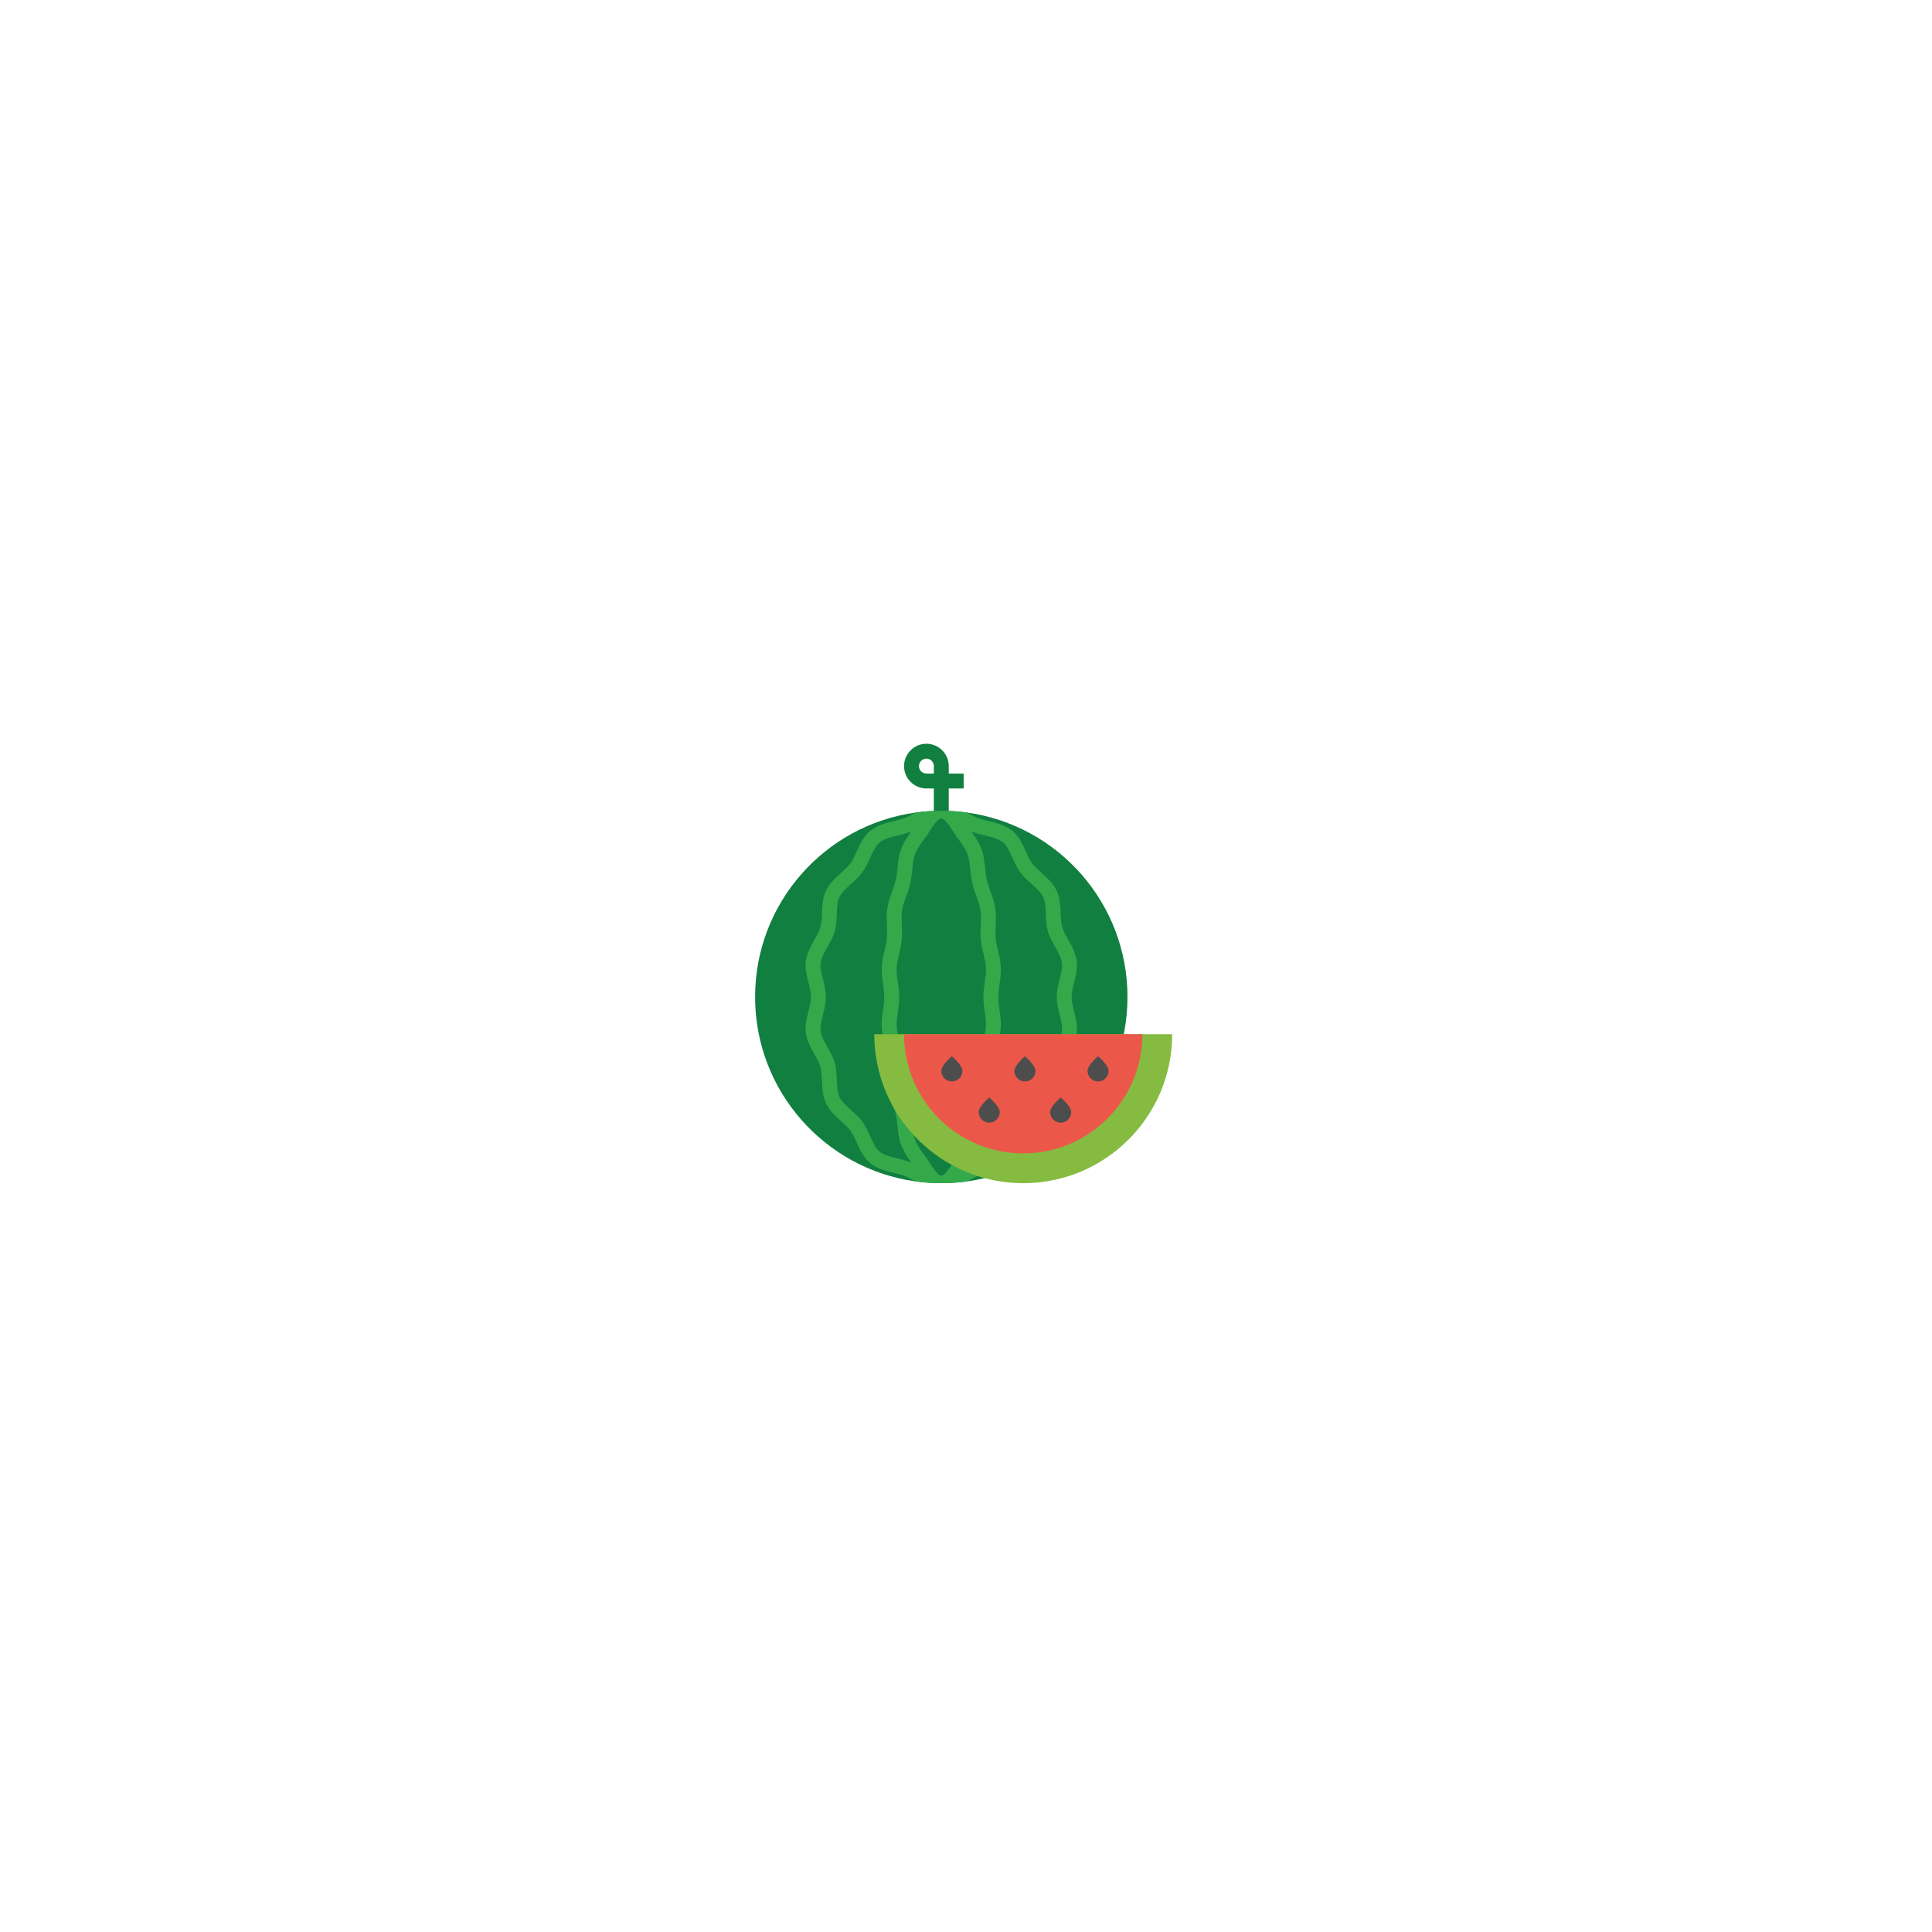 <?xml version="1.0" encoding="iso-8859-1"?>
<!-- Generator: Adobe Illustrator 25.3.1, SVG Export Plug-In . SVG Version: 6.00 Build 0)  -->
<svg version="1.1" id="Layer_1" xmlns="http://www.w3.org/2000/svg" xmlns:xlink="http://www.w3.org/1999/xlink" x="0px" y="0px"
	 viewBox="0 0 14400 14400" style="enable-background:new 0 0 14400 14400;" xml:space="preserve">
<g id="Flat">
	<path style="fill:#117F40;" d="M7071.363,6265.214h-111.022v-388.579h-55.511c-91.974,0-166.534-74.56-166.534-166.534
		c0-91.974,74.56-166.534,166.534-166.534s166.534,74.56,166.534,166.534v55.511h111.022v111.022h-111.022V6265.214z
		 M6904.83,5654.59c-30.658,0-55.511,24.853-55.511,55.511c0,30.658,24.854,55.511,55.511,55.511h55.511v-55.511
		C6960.307,5679.458,6935.474,5654.625,6904.83,5654.59z"/>
	<path style="fill:#117F40;" d="M8403.633,7430.95c0,700.968-519.654,1280.575-1194.81,1374.458
		c-128.034,17.763-257.908,17.763-385.942,0c-675.155-93.884-1194.81-673.49-1194.81-1374.458s519.655-1280.575,1194.81-1374.458
		c128.034-17.764,257.908-17.764,385.942,0C7883.979,6150.375,8403.633,6729.981,8403.633,7430.95z"/>
	<path style="fill:#33A94A;" d="M7987.299,7430.95c0-33.168,9.021-68.973,18.596-106.859
		c13.115-52.042,26.715-105.888,19.221-162.093c-7.98-60.091-37.817-112.549-64.046-158.762
		c-18.388-32.335-35.666-62.797-43.854-91.732c-8.951-31.919-10.408-68.279-11.935-106.79
		c-2.151-54.609-4.372-111.022-28.588-163.272c-26.854-58.009-73.899-100.198-115.463-137.459
		c-26.368-23.662-51.348-46.074-68.07-69.32c-18.735-26.021-32.96-57.523-48.018-90.83
		c-24.078-53.083-48.919-107.969-95.618-147.799c-54.332-46.282-122.472-62.52-182.632-76.813
		c-28.448-5.929-56.419-13.953-83.683-24.009c-25.601-11.295-50.448-24.228-74.385-38.719c-128.034-17.764-257.908-17.764-385.942,0
		c-23.938,14.491-48.784,27.424-74.385,38.719c-27.264,10.056-55.235,18.08-83.683,24.009
		c-60.161,14.294-128.3,30.531-182.632,76.813c-46.699,39.83-71.54,94.716-95.618,147.799
		c-15.058,33.307-29.282,64.809-48.018,90.83c-16.723,23.246-41.703,45.658-68.07,69.32c-41.564,37.262-88.61,79.45-115.463,137.459
		c-24.217,52.25-26.438,108.664-28.588,163.272c-1.527,38.511-2.984,74.871-11.935,106.79
		c-8.188,28.935-25.466,59.397-43.854,91.732c-26.229,46.213-56.066,98.671-64.046,158.762
		c-7.494,56.205,6.106,110.051,19.221,162.093c9.576,37.887,18.596,73.691,18.596,106.859s-9.021,68.973-18.596,106.859
		c-13.114,52.042-26.715,105.957-19.221,162.093c7.98,60.091,37.817,112.549,64.116,158.832
		c18.318,32.266,35.666,62.728,43.784,91.732c9.021,31.85,10.408,68.279,11.935,106.79c2.151,54.54,4.372,110.953,28.588,163.203
		c26.854,58.01,73.899,100.268,115.463,137.46c26.368,23.661,51.348,46.074,68.07,69.319c18.735,26.021,32.96,57.523,48.018,90.83
		c24.078,53.083,48.919,107.97,95.618,147.799c54.332,46.282,122.472,62.52,182.562,76.813c28.474,5.92,56.468,13.944,83.753,24.009
		c25.601,11.295,50.447,24.229,74.385,38.719c128.034,17.764,257.908,17.764,385.942,0c23.938-14.49,48.784-27.424,74.385-38.719
		c27.285-10.064,55.279-18.089,83.752-24.009c60.091-14.294,128.231-30.531,182.562-76.813
		c46.699-39.829,71.54-94.716,95.618-147.799c15.058-33.307,29.282-64.809,48.018-90.83c16.723-23.245,41.703-45.658,68.07-69.319
		c41.564-37.192,88.61-79.45,115.463-137.46c24.217-52.25,26.438-108.663,28.588-163.203c1.527-38.511,2.915-74.94,11.935-106.79
		c8.119-29.004,25.466-59.466,43.784-91.732c26.299-46.282,56.136-98.74,64.116-158.832c7.494-56.136-6.106-110.051-19.221-162.093
		C7996.319,7499.922,7987.299,7464.118,7987.299,7430.95L7987.299,7430.95z M6790.407,8663.924
		c-32.511-12.297-65.915-22.086-99.92-29.282c-52.597-12.49-102.279-24.286-136.28-53.291
		c-27.825-23.662-46.629-65.156-66.475-109.01c-16.653-36.846-33.862-74.94-59.05-109.913c-23.8-33.029-54.47-60.576-84.1-87.152
		c-36.776-33.029-71.54-64.185-88.887-101.516c-14.849-32.058-16.515-75.218-18.319-120.876
		c-1.734-43.298-3.469-88.055-16.029-132.533c-11.796-41.98-33.307-79.867-54.124-116.504
		c-23.384-41.079-45.45-79.936-50.584-118.586c-4.649-35.042,5.759-76.467,16.792-120.32c10.825-42.744,21.997-87.014,21.997-133.99
		c0-46.977-11.172-91.247-21.997-133.99c-11.033-43.854-21.51-85.279-16.792-120.321c5.135-38.65,27.201-77.507,50.584-118.586
		c20.817-36.637,42.328-74.524,54.124-116.435c12.56-44.548,14.294-89.304,16.029-132.603c1.804-45.658,3.47-88.749,18.319-120.875
		c17.278-37.332,52.111-68.487,88.887-101.517c29.629-26.576,60.299-54.054,84.1-87.152c25.188-34.972,42.397-73.067,59.05-109.912
		c19.845-43.854,38.649-85.349,66.475-109.01c34-29.005,83.683-40.801,136.28-53.291c34.005-7.196,67.41-16.985,99.92-29.282
		c0.694-0.277,1.388-0.624,2.151-0.902c-27.339,37.262-59.674,83.128-80.005,142.456c-13.809,40.385-18.458,84.724-22.898,127.606
		c-2.668,31.433-7.14,62.686-13.392,93.606c-6.769,26.852-15.228,53.25-25.327,79.034c-14.294,38.997-30.531,83.267-37.748,131.631
		c-6.175,41.772-4.372,84.03-2.567,124.9c2.209,32.366,2.232,64.845,0.069,97.214c-3.62,29.865-9.276,59.447-16.931,88.541
		c-9.645,40.731-19.637,82.851-21.649,128.578c-1.874,42.466,4.024,84.03,9.714,124.137c5.342,31.801,8.449,63.938,9.298,96.173
		c-0.849,32.235-3.956,64.372-9.298,96.173c-5.69,40.107-11.588,81.671-9.714,124.207c2.012,45.658,12.004,87.777,21.649,128.508
		c7.654,29.093,13.311,58.676,16.931,88.541c2.163,32.346,2.14,64.801-0.069,97.145c-1.804,40.939-3.608,83.197,2.567,124.9
		c7.216,48.434,23.384,92.634,37.748,131.631c10.1,25.785,18.559,52.183,25.327,79.034c6.248,30.921,10.719,62.174,13.392,93.605
		c4.441,42.883,9.09,87.223,22.898,127.606c20.331,59.397,52.666,105.264,80.005,142.525
		C6791.795,8664.548,6791.101,8664.201,6790.407,8663.924L6790.407,8663.924z M7214.097,8486.287
		c-16.098,47.115-43.299,84.1-69.597,119.904c-11.727,15.96-22.829,31.087-32.891,46.907
		c-24.425,38.511-70.013,110.12-95.757,110.12c-25.743,0-71.332-71.609-95.757-110.12c-10.062-15.82-21.164-30.947-32.89-46.907
		c-26.299-35.805-53.499-72.789-69.598-119.904c-9.784-28.38-13.531-64.67-17.555-103.111c-3.02-35.709-8.164-71.207-15.404-106.305
		c-7.818-31.597-17.668-62.654-29.49-92.981c-13.67-37.332-26.646-72.581-32.127-109.773c-4.649-31.225-3.123-66.405-1.457-103.667
		c2.483-37.387,2.367-74.9-0.347-112.271c-4.021-35.062-10.514-69.797-19.429-103.945c-8.882-37.331-17.208-72.65-18.735-107.831
		c-1.457-32.197,3.47-66.891,8.674-103.667c6.146-36.964,9.624-74.323,10.408-111.786c-0.784-37.463-4.263-74.822-10.408-111.786
		c-5.204-36.776-10.131-71.471-8.674-103.667c1.527-35.18,9.854-70.499,18.735-107.831c8.915-34.147,15.407-68.882,19.429-103.945
		c2.714-37.371,2.831-74.884,0.347-112.271c-1.666-37.262-3.192-72.512,1.457-103.667c5.551-37.192,18.458-72.442,32.127-109.773
		c11.863-30.335,21.714-61.42,29.49-93.051c7.229-35.102,12.395-70.598,15.474-106.304c3.955-38.372,7.771-74.663,17.486-103.112
		c16.099-47.046,43.299-84.1,69.598-119.904c11.727-15.959,22.829-31.017,32.89-46.838c24.495-38.511,70.014-110.12,95.757-110.12
		c25.744,0,71.263,71.609,95.757,110.12c10.062,15.821,21.164,30.878,32.891,46.838c26.298,35.805,53.499,72.858,69.597,119.904
		c9.714,28.449,13.531,64.74,17.486,103.112c3.079,35.707,8.246,71.202,15.474,106.304c7.775,31.631,17.627,62.715,29.49,93.051
		c13.669,37.331,26.576,72.581,32.127,109.773c4.649,31.156,3.123,66.405,1.458,103.667c-2.483,37.387-2.368,74.9,0.347,112.271
		c4.021,35.062,10.514,69.797,19.429,103.945c8.882,37.332,17.208,72.65,18.735,107.831c1.457,32.197-3.47,66.891-8.674,103.667
		c-6.146,36.964-9.624,74.322-10.408,111.786c0.784,37.463,4.263,74.821,10.408,111.786c5.204,36.776,10.131,71.47,8.674,103.667
		c-1.527,35.18-9.854,70.5-18.735,107.831c-8.915,34.148-15.407,68.883-19.429,103.945c-2.714,37.371-2.83,74.885-0.347,112.271
		c1.665,37.262,3.191,72.442-1.458,103.598c-5.481,37.262-18.458,72.512-32.127,109.843c-11.822,30.326-21.673,61.385-29.49,92.981
		c-7.241,35.098-12.384,70.595-15.404,106.304C7227.627,8421.617,7223.88,8457.907,7214.097,8486.287L7214.097,8486.287z
		 M7898.272,7564.94c11.033,43.854,21.441,85.279,16.792,120.32c-5.135,38.65-27.201,77.508-50.584,118.586
		c-20.817,36.637-42.328,74.524-54.124,116.504c-12.56,44.478-14.294,89.234-16.029,132.533
		c-1.804,45.658-3.47,88.818-18.319,120.876c-17.347,37.332-52.111,68.487-88.887,101.516c-29.629,26.576-60.299,54.123-84.1,87.152
		c-25.188,34.973-42.396,73.067-59.05,109.913c-19.845,43.854-38.649,85.348-66.475,109.01c-34,29.005-83.683,40.801-136.28,53.291
		c-34.005,7.196-67.409,16.985-99.92,29.282c-0.694,0.277-1.388,0.624-2.151,0.901c27.339-37.262,59.674-83.128,80.005-142.524
		c13.808-40.385,18.458-84.725,22.898-127.606c2.673-31.433,7.144-62.686,13.392-93.606c6.768-26.852,15.228-53.249,25.327-79.034
		c14.364-38.996,30.531-83.197,37.748-131.631c6.176-41.703,4.372-83.96,2.567-124.9c-2.208-32.343-2.232-64.798-0.069-97.145
		c3.62-29.865,9.276-59.447,16.931-88.541c9.645-40.731,19.637-82.85,21.649-128.508c1.874-42.536-4.024-84.1-9.714-124.206
		c-5.342-31.801-8.449-63.938-9.298-96.173c0.849-32.235,3.956-64.372,9.298-96.173c5.69-40.107,11.588-81.671,9.714-124.137
		c-2.012-45.727-12.004-87.846-21.649-128.578c-7.655-29.093-13.312-58.676-16.931-88.541c-2.163-32.369-2.139-64.848,0.069-97.214
		c1.804-40.87,3.608-83.128-2.567-124.9c-7.216-48.364-23.453-92.634-37.748-131.631c-10.099-25.785-18.559-52.182-25.327-79.034
		c-6.253-30.92-10.724-62.173-13.392-93.606c-4.441-42.882-9.09-87.222-22.898-127.606
		c-20.331-59.328-52.667-105.194-80.005-142.456c0.763,0.277,1.457,0.625,2.151,0.902c32.511,12.296,65.915,22.086,99.92,29.282
		c52.597,12.49,102.28,24.286,136.28,53.291c27.825,23.662,46.629,65.156,66.475,109.01c16.653,36.845,33.862,74.94,59.05,109.912
		c23.8,33.099,54.47,60.577,84.1,87.152c36.776,33.029,71.609,64.185,88.887,101.517c14.849,32.127,16.515,75.217,18.319,120.875
		c1.735,43.299,3.469,88.055,16.029,132.603c11.796,41.911,33.307,79.797,54.124,116.435c23.384,41.079,45.45,79.937,50.584,118.586
		c4.718,35.042-5.759,76.467-16.792,120.321c-10.824,42.744-21.996,87.014-21.996,133.99
		C7876.276,7477.926,7887.448,7522.196,7898.272,7564.94L7898.272,7564.94z"/>
	<path style="fill:#85BB40;" d="M8736.7,7708.506c0,613.16-497.064,1110.225-1110.225,1110.225s-1110.225-497.064-1110.225-1110.225
		H8736.7z"/>
	<path style="fill:#EB5849;" d="M8514.655,7708.506c0,490.528-397.651,888.18-888.18,888.18s-888.18-397.651-888.18-888.18H8514.655
		z"/>
	<g>
		<path style="fill:#EB5849;" d="M7071.363,7930.551h111.022v111.022h-111.022V7930.551z"/>
		<path style="fill:#EB5849;" d="M7793.009,8208.106h111.022v111.022h-111.022V8208.106z"/>
		<path style="fill:#EB5849;" d="M7293.408,8208.106h111.022v111.022h-111.022V8208.106z"/>
		<path style="fill:#EB5849;" d="M8126.077,7930.551H8237.1v111.022h-111.023V7930.551z"/>
		<path style="fill:#EB5849;" d="M7570.964,7930.551h111.022v111.022h-111.022V7930.551z"/>
	</g>
</g>
<g>
	<path style="fill:#4D4D4D;" d="M7451.766,8289.097c0,43.421-35.216,78.637-78.636,78.637c-43.47,0-78.686-35.216-78.686-78.637
		c0-43.47,78.686-109.137,78.686-109.137S7451.766,8245.632,7451.766,8289.097z"/>
	<path style="fill:#4D4D4D;" d="M7984.291,8289.097c0,43.421-35.216,78.637-78.636,78.637c-43.47,0-78.686-35.216-78.686-78.637
		c0-43.47,78.686-109.137,78.686-109.137S7984.291,8245.632,7984.291,8289.097z"/>
	<path style="fill:#4D4D4D;" d="M8262.884,7981.823c0,43.42-35.216,78.636-78.637,78.636c-43.47,0-78.686-35.216-78.686-78.636
		c0-43.47,78.686-109.137,78.686-109.137S8262.884,7938.353,8262.884,7981.823z"/>
	<path style="fill:#4D4D4D;" d="M7173.174,7981.823c0,43.42-35.215,78.636-78.636,78.636c-43.47,0-78.686-35.216-78.686-78.636
		c0-43.47,78.686-109.137,78.686-109.137S7173.174,7938.353,7173.174,7981.823z"/>
	<path style="fill:#4D4D4D;" d="M7718.029,7981.823c0,43.42-35.216,78.636-78.637,78.636c-43.47,0-78.685-35.216-78.685-78.636
		c0-43.47,78.685-109.137,78.685-109.137S7718.029,7938.353,7718.029,7981.823z"/>
</g>
</svg>
